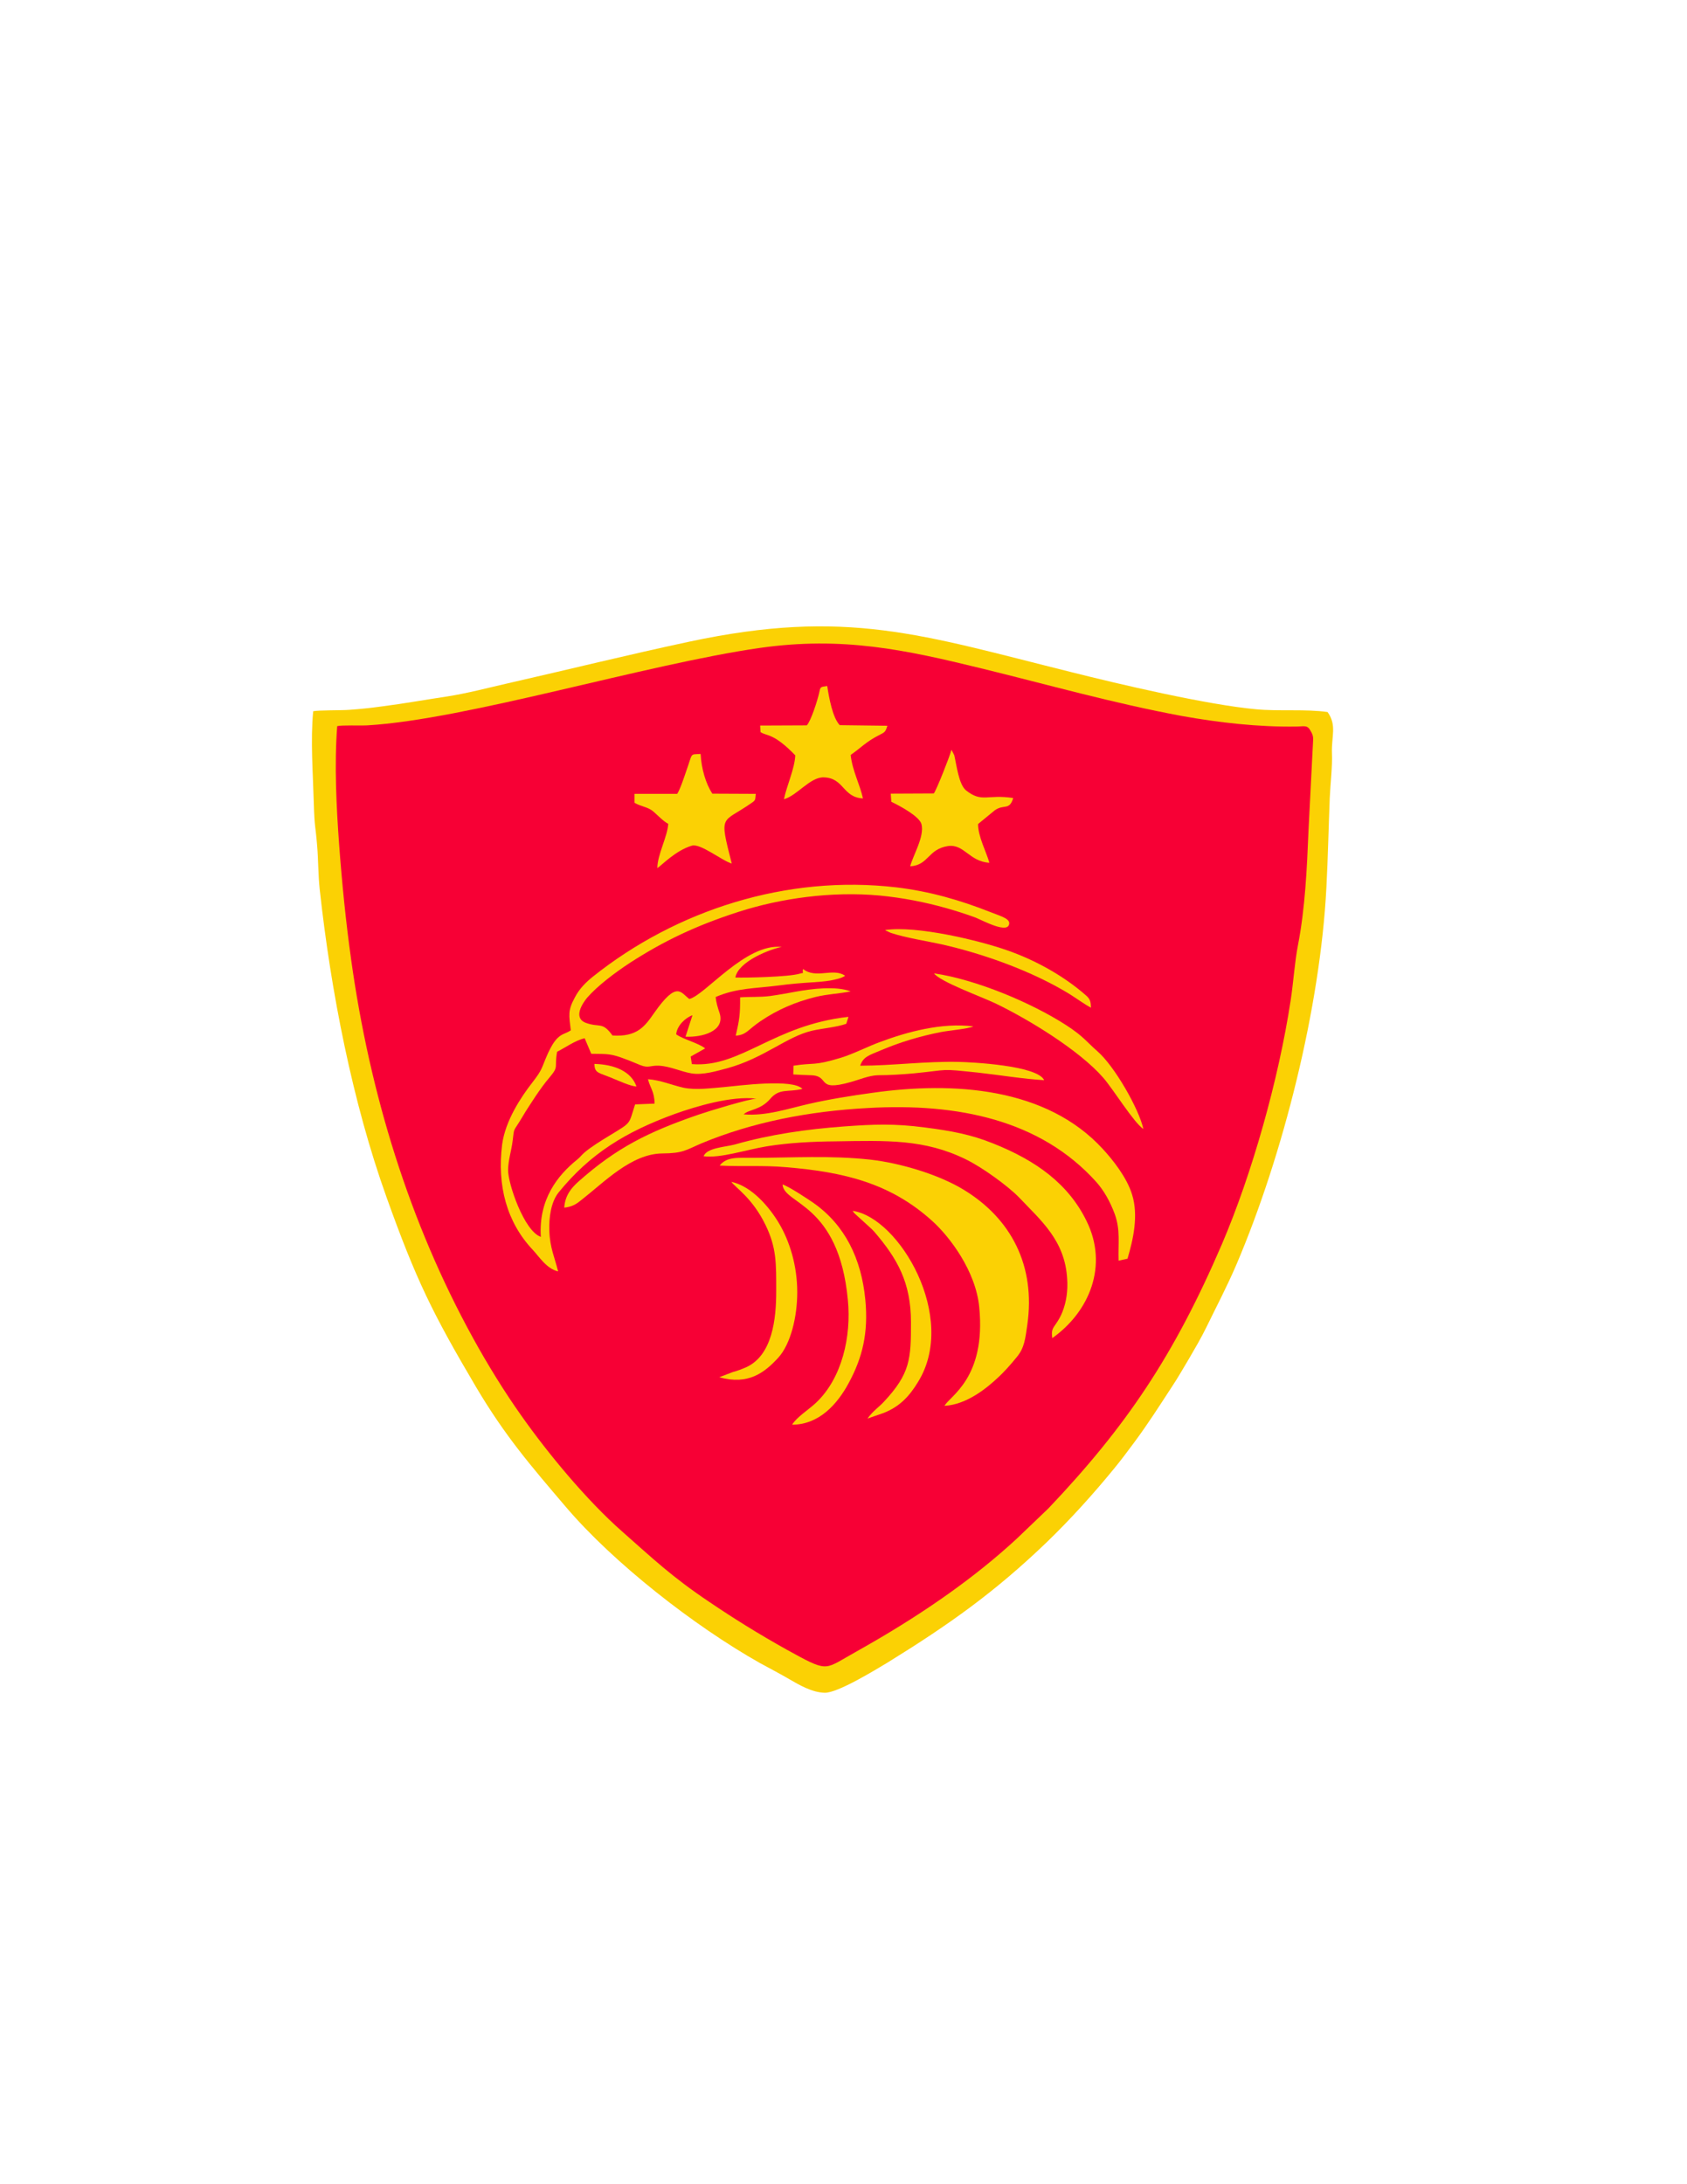 <?xml version="1.0" encoding="UTF-8" standalone="no"?>
<svg
   xmlns:dc="http://purl.org/dc/elements/1.1/"
   xmlns:cc="http://creativecommons.org/ns#"
   xmlns:rdf="http://www.w3.org/1999/02/22-rdf-syntax-ns#"
   xmlns:svg="http://www.w3.org/2000/svg"
   xmlns="http://www.w3.org/2000/svg"
   xmlns:sodipodi="http://sodipodi.sourceforge.net/DTD/sodipodi-0.dtd"
   xmlns:inkscape="http://www.inkscape.org/namespaces/inkscape"
   inkscape:version="1.0 (4035a4fb49, 2020-05-01)"
   sodipodi:docname="paminal.svg"
   id="svg75"
   viewBox="0 0 8500 11000"
   style="shape-rendering:geometricPrecision; text-rendering:geometricPrecision; image-rendering:optimizeQuality; fill-rule:evenodd; clip-rule:evenodd"
   version="1.1"
   height="11in"
   width="8.5in"
   xml:space="preserve"><sodipodi:namedview
   inkscape:current-layer="Layer_x0020_1"
   inkscape:window-maximized="1"
   inkscape:window-y="-8"
   inkscape:window-x="-8"
   inkscape:cy="476.48248"
   inkscape:cx="1208.5931"
   inkscape:zoom="0.18347278"
   showgrid="false"
   id="namedview77"
   inkscape:window-height="715"
   inkscape:window-width="1360"
   inkscape:pageshadow="2"
   inkscape:pageopacity="0"
   guidetolerance="10"
   gridtolerance="10"
   objecttolerance="10"
   borderopacity="1"
   bordercolor="#666666"
   pagecolor="#ffffff" />
 <defs
   id="defs7">
  <style
   id="style2"
   type="text/css">
   <![CDATA[
    .fil1 {fill:#F70035}
    .fil2 {fill:#FBB513}
    .fil0 {fill:#FBD104}
   ]]>
  </style>
   <clipPath
   id="id0">
    <rect
   id="rect4"
   height="27083"
   width="21177"
   y="-2084"
   x="12753" />
   </clipPath>
 </defs>
 <g
   id="Layer_x0020_1">
  <path
   id="path10"
   d="M1578 3582c-14,147 -1,313 3,461 4,133 8,106 17,217 6,71 5,147 13,220 56,513 165,1071 336,1548 149,416 231,584 452,958 146,246 273,393 452,603 238,280 645,599 979,787 50,27 101,54 151,83 43,25 111,65 174,66 65,2 255,-115 317,-152 311,-192 542,-356 803,-607 119,-115 232,-240 336,-367 34,-41 70,-89 104,-135 69,-93 123,-178 189,-279 32,-48 59,-96 89,-146 28,-48 59,-101 85,-154 51,-105 104,-205 152,-317 235,-551 422,-1294 453,-1897 8,-152 11,-302 17,-453 3,-70 14,-158 11,-225 -3,-85 26,-140 -22,-207 -108,-16 -246,-3 -360,-14 -246,-22 -697,-128 -931,-187 -753,-187 -1132,-323 -1927,-153 -309,66 -603,139 -911,209 -101,23 -206,51 -310,67 -107,16 -212,35 -321,49 -58,8 -113,14 -171,18 -40,3 -153,1 -180,7z"
   class="fil0" />
  <path
   id="path12"
   d="M1699 3657c-15,196 -4,408 10,600 14,190 34,389 60,574 94,677 294,1326 614,1907 73,133 159,272 242,389 135,192 332,430 512,588 152,134 248,226 436,352 127,86 248,161 391,241 205,113 187,102 322,26 35,-20 65,-37 100,-57 278,-160 528,-335 736,-527l161 -154c392,-413 632,-768 874,-1331 151,-353 285,-826 346,-1227 14,-90 20,-192 37,-279 36,-186 45,-383 53,-578l23 -450c2,-25 -4,-36 -16,-56 -15,-25 -35,-16 -68,-16 -193,3 -392,-20 -576,-53 -346,-64 -680,-159 -1016,-241 -381,-93 -695,-161 -1111,-102 -575,82 -1480,361 -1978,390 -32,2 -131,-2 -152,4z"
   class="fil1" />
  
  
  <path
   id="path18"
   d="M2876 5189c-29,19 -43,15 -69,41 -19,20 -32,45 -45,72 -36,80 -25,79 -80,150 -57,73 -136,192 -152,312 -26,206 23,391 154,530 32,34 70,96 128,109 -17,-70 -41,-118 -44,-202 -3,-72 9,-148 46,-195 160,-197 339,-306 586,-396 107,-38 285,-92 411,-77 -37,1 -244,64 -290,80 -256,88 -416,168 -608,339 -31,28 -66,66 -70,130 43,-5 62,-19 88,-40 114,-89 250,-231 405,-233 107,-1 117,-16 201,-52 254,-105 536,-161 839,-177 446,-25 865,58 1148,373 38,43 69,97 93,162 29,81 16,147 19,234l45 -10c29,-98 56,-218 23,-323 -26,-86 -98,-176 -147,-229 -284,-310 -750,-342 -1164,-283 -103,14 -221,33 -320,56 -101,23 -215,62 -326,52 27,-26 83,-20 133,-77 47,-56 89,-33 163,-51 -48,-53 -321,-16 -397,-9 -64,5 -138,16 -202,3 -62,-14 -114,-38 -179,-43 9,41 33,62 33,123l-98 4c-34,103 -14,87 -129,157 -38,23 -95,58 -127,86 -15,13 -22,24 -36,35 -97,78 -195,199 -183,389 -84,-28 -166,-269 -165,-337 1,-53 17,-96 23,-147 9,-73 1,-39 49,-120 21,-36 43,-68 65,-102 23,-34 47,-68 72,-97 49,-58 23,-47 38,-129 38,-19 94,-59 139,-68l33 78c84,1 100,-1 175,28 25,9 49,20 72,29 43,17 49,1 94,3 57,3 111,30 165,39 57,9 126,-12 179,-26 186,-51 299,-159 427,-189 53,-12 126,-18 173,-35l11 -35c-380,42 -543,258 -789,238l-6 -38 73 -41c-35,-28 -110,-45 -146,-71 4,-44 47,-84 82,-96l-35 108c85,4 200,-28 172,-118 -9,-26 -18,-55 -20,-82 108,-46 193,-42 318,-58 60,-8 110,-12 172,-16 30,-2 58,-4 88,-9 20,-4 58,-11 74,-24 -61,-42 -146,18 -212,-34 -6,29 12,15 -18,24 -55,16 -268,21 -323,19 15,-82 178,-144 234,-154 -182,-20 -387,244 -466,262 -44,-33 -62,-93 -176,69 -48,69 -86,123 -211,115 -52,-72 -64,-38 -135,-64 -64,-25 -17,-97 7,-126 52,-60 141,-127 219,-178 168,-108 328,-185 545,-255 212,-68 466,-104 709,-82 116,11 228,33 335,63 50,14 103,31 149,48 37,15 169,87 170,28 0,-25 -52,-38 -96,-56 -152,-60 -305,-104 -472,-124 -552,-65 -1109,114 -1529,449 -35,28 -69,61 -92,106 -36,66 -29,89 -20,165z"
   class="fil0" />
  <path
   id="path20"
   d="M3626 5870c110,6 219,-2 331,8 296,24 530,81 740,271 88,79 220,253 237,435 35,358 -151,448 -175,496 113,-6 216,-92 269,-142 32,-29 68,-70 97,-106 36,-44 41,-89 51,-159 43,-298 -81,-538 -325,-684 -123,-74 -315,-132 -467,-149 -205,-22 -387,-9 -590,-9 -73,1 -131,-8 -168,39z"
   class="fil0" />
  <path
   id="path22"
   d="M3545 5823c86,11 210,-32 319,-50 112,-18 229,-24 347,-25 255,-4 446,-12 654,90 83,40 214,135 270,193 110,116 231,216 242,410 4,59 -4,116 -24,166 -8,21 -20,42 -32,59 -16,24 -25,31 -19,73 188,-133 283,-366 173,-589 -91,-187 -254,-305 -470,-391 -114,-46 -213,-64 -346,-81 -153,-20 -255,-16 -407,-5 -189,14 -371,40 -550,91 -49,13 -140,16 -157,59z"
   class="fil0" />
  
  <path
   id="path26"
   d="M4065 3653l-235 1 2 33c31,21 65,3 175,117 -3,68 -44,155 -57,221 66,-18 132,-112 200,-110 103,2 95,101 198,106 -15,-70 -53,-138 -62,-219 51,-35 78,-67 144,-100 28,-15 31,-14 41,-47l-240 -3c-36,-38 -54,-138 -63,-197 -36,5 -34,3 -41,36 -8,36 -41,140 -62,162z"
   class="fil0" />
  <path
   id="path28"
   d="M3412 3998l-215 0 0 45c34,20 67,20 95,44 22,19 50,49 75,62 -4,65 -55,156 -55,223 22,-14 92,-89 174,-113 43,-13 152,76 201,90 -65,-255 -51,-200 98,-304 22,-15 20,-15 23,-47l-219 -1c-33,-51 -55,-125 -59,-200 -56,4 -38,-10 -73,88 -10,29 -30,90 -45,113z"
   class="fil0" />
  <path
   id="path30"
   d="M4705 3996l-217 1 3 41c46,22 142,74 152,113 16,62 -44,159 -57,212 94,-6 88,-86 190,-102 82,-12 107,78 209,84 -16,-57 -57,-131 -57,-195l84 -69c46,-33 74,3 93,-62 -132,-20 -157,25 -237,-38 -37,-29 -48,-127 -60,-178l-14 -27c-8,32 -76,204 -89,220z"
   class="fil0" />
  
  
  <path
   id="path36"
   d="M3991 7175c135,0 228,-102 287,-213 67,-125 98,-248 82,-416 -20,-208 -103,-376 -260,-487 -29,-20 -122,-82 -157,-94 5,102 283,91 329,582 18,183 -29,394 -161,518 -36,34 -96,71 -120,110z"
   class="fil0" />
  <path
   id="path38"
   d="M3998 5367l-1 44c29,2 58,3 87,4 102,2 23,85 200,35 45,-12 94,-34 140,-35 60,0 118,-4 177,-9 194,-19 125,-25 328,-4 108,12 228,32 332,38 -34,-75 -373,-91 -429,-92 -170,-4 -334,19 -498,19 16,-46 44,-52 108,-79 94,-40 196,-70 297,-90 39,-8 138,-16 165,-29 -159,-20 -334,28 -468,78 -64,23 -134,60 -199,80 -142,43 -131,23 -239,40z"
   class="fil0" />
  
  <path
   id="path42"
   d="M3911 6503c0,139 -19,323 -152,383 -21,9 -44,18 -67,24l-68 26c146,41 228,-23 297,-98 63,-69 96,-206 96,-330 0,-134 -38,-257 -93,-349 -46,-77 -135,-185 -239,-207 21,30 106,81 172,217 56,115 54,193 54,334z"
   class="fil0" />
  <path
   id="path44"
   d="M4590 6660c0,183 -3,257 -137,400 -26,28 -55,46 -82,84l81 -28c81,-32 130,-84 174,-157 201,-325 -95,-827 -330,-861l5 7c5,6 1,2 8,9l67 61c14,13 18,16 28,27 117,136 186,256 186,458z"
   class="fil0" />
  <path
   id="path46"
   d="M5761 5686c-22,-101 -145,-316 -231,-391 -54,-47 -70,-75 -158,-132 -173,-112 -453,-230 -666,-261 30,42 235,116 311,152 164,79 421,235 542,374 52,60 153,225 202,258z"
   class="fil0" />
  
  <path
   id="path50"
   d="M4459 4684c1,1 3,0 3,2l26 12c79,26 176,40 257,58 213,48 457,136 642,249 37,23 76,52 110,70 -1,-29 -4,-43 -23,-60 -112,-99 -257,-180 -402,-230 -140,-49 -455,-125 -613,-101z"
   class="fil0" />
  
  
  
  <path
   id="path58"
   d="M3729 5023c1,86 -4,115 -22,193 56,-5 59,-29 126,-74 84,-57 175,-96 276,-121 62,-15 115,-16 177,-28 -74,-29 -197,-13 -275,1 -44,8 -86,16 -130,22 -55,7 -100,3 -152,7z"
   class="fil0" />
  
  
  <path
   id="path64"
   d="M3207 5472c-26,-75 -108,-111 -212,-114 1,48 21,43 90,72 31,12 89,40 122,42z"
   class="fil0" />
  
  
  
 </g>
</svg>
